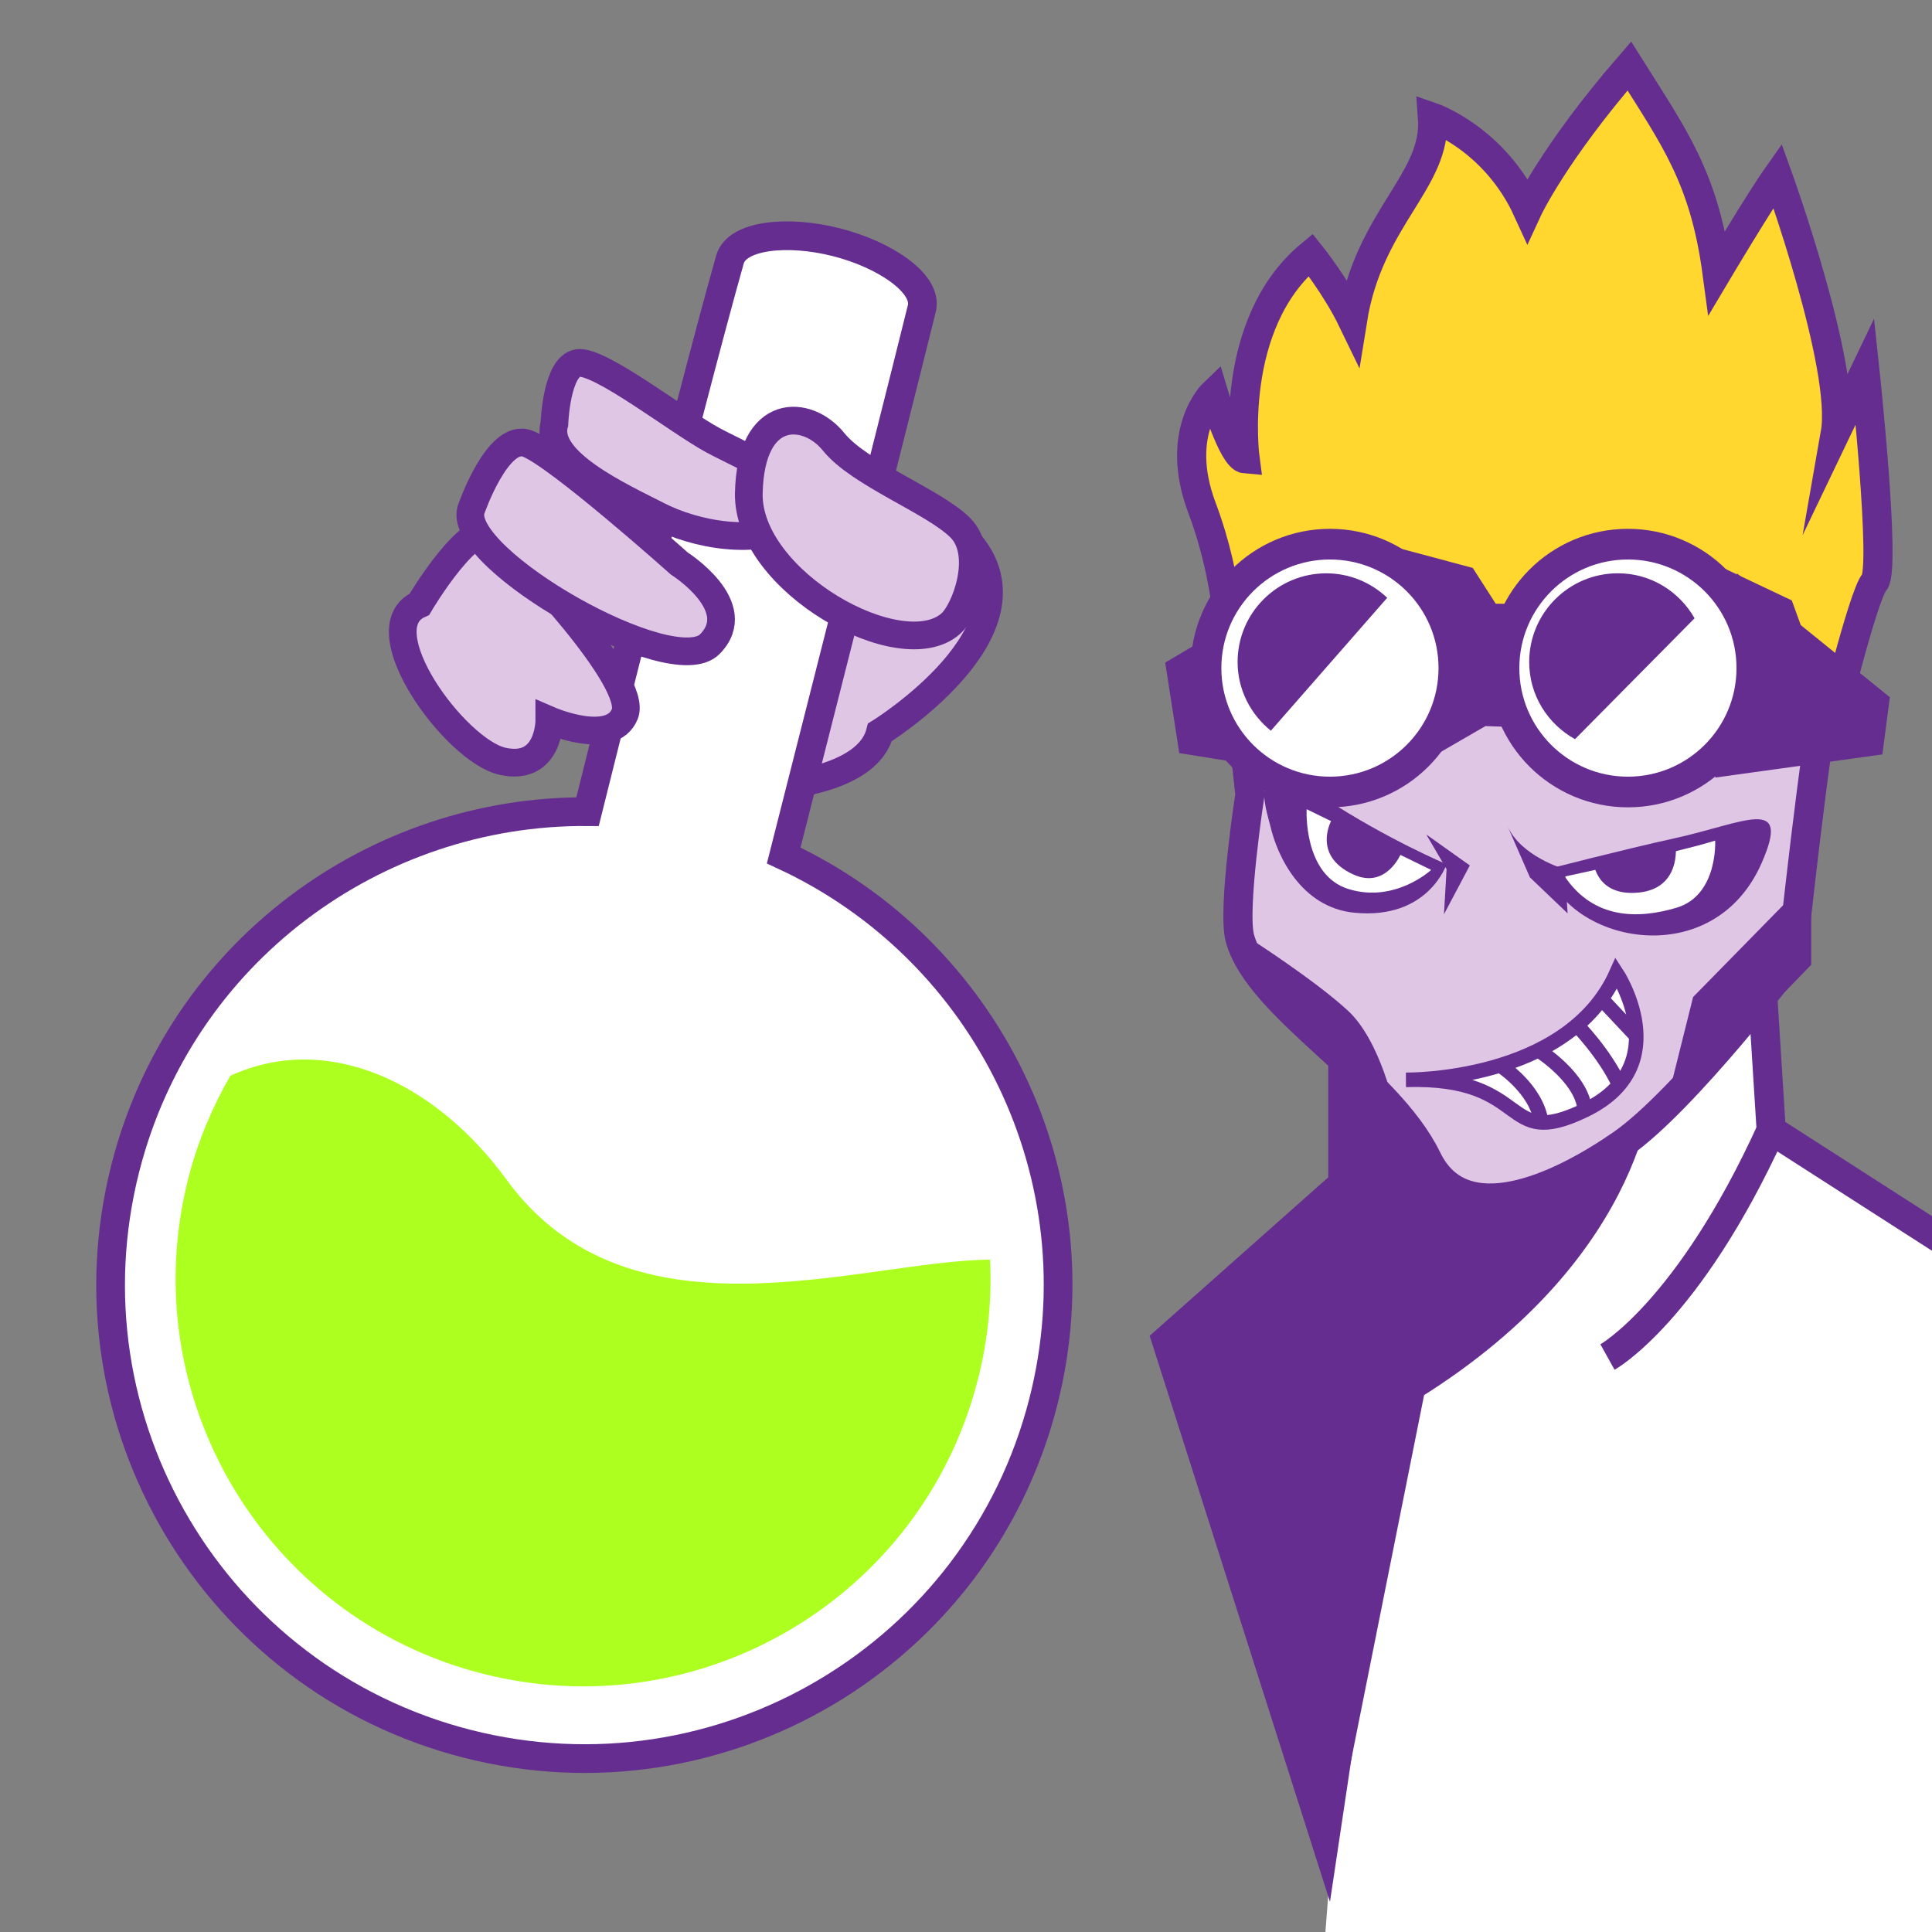 <?xml version="1.0" encoding="utf-8"?>
<!-- Generator: Adobe Illustrator 15.0.2, SVG Export Plug-In . SVG Version: 6.00 Build 0)  -->
<!DOCTYPE svg PUBLIC "-//W3C//DTD SVG 1.1//EN" "http://www.w3.org/Graphics/SVG/1.1/DTD/svg11.dtd">
<svg version="1.1" id="レイヤー_1" xmlns="http://www.w3.org/2000/svg" xmlns:xlink="http://www.w3.org/1999/xlink" x="0px"
	 y="0px" width="64px" height="64px" viewBox="0 0 64 64" enable-background="new 0 0 64 64" xml:space="preserve">
<rect x="0" y="0" width="64" height="64" fill="#808080" stroke="none"/>
<g>
	<polygon fill="#FFFFFF" points="57.834,32.417 58.834,37.167 67,43 65.75,66 43.75,66 45.417,44.584 	"/>
	<path fill="#662D91" d="M44,34.945l9.678,3.398c0,0-2.377,5.406-7.061,7.573L44.057,63l-5.973-18.75L44,39V34.945z"/>
	<path fill="none" stroke="#662D91" stroke-width="0.966" stroke-miterlimit="10" d="M54.327,35.521c0,0,0,5.676-7.585,10.396
		l-2.932,14.667"/>
	<g>
		<path fill="#E0C6E5" stroke="#662D91" stroke-width="0.966" stroke-miterlimit="10" d="M40.693,19.798l0.712,6.523
			c0,0-0.592,3.835-0.33,4.768c0.65,2.31,4.87,4.554,6.2,7.3c1.178,2.43,4.348,0.966,6.439-0.483
			c2.093-1.448,5.642-6.129,5.642-6.129s0.797-7.474,1.2-9.083c0.402-1.61-8.693-7.324-8.693-7.324S46.408,16.257,40.693,19.798z"/>
		<path fill="#FFD72E" stroke="#662D91" stroke-width="0.966" stroke-miterlimit="10" d="M40.729,21.482
			c0,0,0.03-2.153-0.915-4.668c-0.945-2.516,0.384-3.785,0.384-3.785s0.631,2.135,1.046,2.17c0,0-0.605-4.459,2.172-6.76
			c0,0,0.845,1.053,1.386,2.172c0.545-3.413,2.808-4.605,2.651-6.725c0,0,2.067,0.716,3.145,3.07c0,0,0.857-1.859,3.375-4.769
			c1.479,2.354,2.484,3.693,2.906,6.841c0,0,1.405-2.361,2.005-3.209c0,0,2.295,6.351,1.912,8.534l0.984-2.053
			c0,0,0.701,6.546,0.314,6.982c-0.387,0.436-1.524,5.142-1.524,5.142L40.729,21.482z"/>
		<path fill="#662D91" d="M47.92,28.629c0,0-1.962-0.823-4.061-2.2c-2.708-1.777-1.89,0.442-1.778,0.931
			c0.223,0.978,1.016,2.708,2.793,2.876C47.315,30.47,47.92,28.629,47.92,28.629z"/>
		<path fill="#662D91" d="M51.216,28.804c0,0,2.618-0.677,4.235-1.03c2.357-0.515,3.905-1.453,2.902,0.823
			C56.761,32.208,52.045,31.274,51.216,28.804z"/>
		<path fill="#FFFFFF" d="M47.409,28.817l-4.125-2.011c0,0-0.12,2.183,1.391,2.646C46.215,29.925,47.409,28.817,47.409,28.817z"/>
		<path fill="#FFFFFF" d="M51.835,29.036c0,0,3.765-0.804,4.982-1.19c0,0,0.1,1.814-1.284,2.225
			C54.265,30.448,52.796,30.458,51.835,29.036z"/>
		<path fill="#662D91" d="M44.122,27.142l2.283,1.145c0,0-0.487,1.168-1.563,0.686C43.421,28.334,44.122,27.142,44.122,27.142z"/>
		<path fill="#662D91" d="M52.787,28.559l2.721-0.555c0,0,0.192,1.421-1.222,1.563C52.871,29.708,52.787,28.559,52.787,28.559z"/>
		<path fill="#FFFFFF" stroke="#662D91" stroke-width="0.483" stroke-miterlimit="10" d="M46.579,35.771c0,0,5.354,0.084,6.97-3.54
			c0,0,2.024,3.062-1.048,4.546C49.691,38.136,50.788,35.644,46.579,35.771z"/>
		<polygon fill="#662D91" points="55.875,18.24 59.356,19.89 60.31,22.521 59.673,24.677 54.939,26.105 		"/>
		<path fill="none" stroke="#662D91" stroke-width="0.483" stroke-miterlimit="10" d="M49.691,35.29c0,0,1.213,0.772,1.367,1.889"
			/>
		<path fill="none" stroke="#662D91" stroke-width="0.483" stroke-miterlimit="10" d="M50.959,34.79c0,0,1.453,0.901,1.542,1.988"
			/>
		<path fill="none" stroke="#662D91" stroke-width="0.483" stroke-miterlimit="10" d="M52.239,33.962c0,0,0.921,0.938,1.394,1.968"
			/>
		
			<line fill="none" stroke="#662D91" stroke-width="0.483" stroke-miterlimit="10" x1="53.051" y1="33.09" x2="54.215" y2="34.328"/>
		<path fill="#662D91" d="M41.405,31.09c0,0,2.137,1.368,3.239,2.382c1.103,1.013,1.57,3.307,1.57,3.307S41.45,32.524,41.405,31.09z
			"/>
		<polygon fill="#662D91" points="60,29.036 56.086,33.028 55.089,37.021 60,31.958 		"/>
		<polygon fill="#662D91" points="47.247,27.643 47.92,28.792 47.833,30.287 48.69,28.669 		"/>
		<path fill="#662D91" d="M49.93,27.346l0.75,1.718l1.249,1.193l-0.094-1.465C51.835,28.792,50.369,28.377,49.93,27.346z"/>
		<g>
			<polygon fill="#662D91" points="39.79,21.245 38.599,21.949 39.065,24.948 41.077,25.27 			"/>
			<polygon fill="#662D91" points="45.385,17.904 48.787,18.813 49.549,20 50.979,20 51.301,24.125 49.207,24.053 46.068,25.869 			
				"/>
			<polygon fill="#662D91" points="57.539,18.995 62.604,23.097 62.356,24.991 56.819,25.758 			"/>
		</g>
		<circle fill="#FFFFFF" stroke="#662D91" stroke-width="1.016" stroke-miterlimit="10" cx="44.056" cy="22.131" r="4.105"/>
		<circle fill="#FFFFFF" stroke="#662D91" stroke-width="1.016" stroke-miterlimit="10" cx="53.927" cy="22.131" r="4.105"/>
		<path fill="#662D91" d="M42.099,24.206l3.854-4.403c-0.527-0.5-1.234-0.811-2.018-0.811c-1.623,0-2.938,1.315-2.938,2.938
			C40.997,22.853,41.432,23.667,42.099,24.206z"/>
		<path fill="#662D91" d="M52.174,24.486l3.961-4.005c-0.505-0.886-1.447-1.49-2.54-1.49c-1.624,0-2.938,1.315-2.938,2.938
			C50.656,23.034,51.272,23.984,52.174,24.486z"/>
	</g>
	<polyline fill="none" stroke="#662D91" stroke-width="0.966" stroke-miterlimit="10" points="58.39,32.938 58.673,37.439 
		68.501,43.75 	"/>
	<path fill="none" stroke="#662D91" stroke-width="0.966" stroke-miterlimit="10" d="M53.25,44.954c0,0,2.679-1.492,5.423-7.515"/>
</g>
<g>
	<path fill="#E0C6E5" stroke="#662D91" stroke-width="0.918" stroke-miterlimit="10" d="M25.749,26.037
		c0,0,2.992-0.178,3.399-1.777c0,0,5.442-3.369,2.972-6.273C29.651,15.082,22.767,22.814,25.749,26.037z"/>
	<path fill="#FFFFFF" stroke="#662D91" stroke-width="0.951" stroke-miterlimit="10" d="M25.961,28.339
		c0,0,3.39-13.334,4.576-18.121c0.202-0.814-1.202-1.779-2.825-2.193c-1.624-0.415-3.303-0.236-3.531,0.57
		c-1.375,4.862-4.718,18.292-4.718,18.292c-7.044-0.051-13.487,4.662-15.308,11.795c-2.144,8.396,2.926,16.939,11.322,19.083
		c8.397,2.143,16.94-2.927,19.083-11.323C36.46,39.001,32.688,31.454,25.961,28.339z"/>
	<g>
		<path fill="#E0C6E5" stroke="#662D91" stroke-width="0.918" stroke-miterlimit="10" d="M18.365,14.041
			c0,0,0.064-1.917,0.786-2.016c0.721-0.099,3.324,1.941,4.469,2.56c1.146,0.617,4.271,1.898,2.861,2.717
			c-1.409,0.82-3.467,0.398-4.679-0.221C20.59,16.46,18.005,15.289,18.365,14.041z"/>
		<path fill="#E0C6E5" stroke="#662D91" stroke-width="0.918" stroke-miterlimit="10" d="M13.893,20.018
			c0,0,1.789-3.037,2.56-2.297c0.771,0.74,4.687,4.828,4.245,5.93c-0.442,1.101-2.5,0.207-2.5,0.207s0.006,1.709-1.555,1.359
			S12.112,20.811,13.893,20.018z"/>
		<path fill="#E0C6E5" stroke="#662D91" stroke-width="0.918" stroke-miterlimit="10" d="M31.502,20.653
			c0.48-0.431,1.188-2.312,0.297-3.183c-0.889-0.873-3.329-1.771-4.187-2.837c-0.857-1.065-2.745-1.21-2.807,1.707
			C24.745,19.255,29.864,22.122,31.502,20.653z"/>
		<path fill="#E0C6E5" stroke="#662D91" stroke-width="0.918" stroke-miterlimit="10" d="M15.597,16.906
			c0,0,0.878-2.576,1.871-2.213c0.993,0.364,5.038,3.977,5.038,3.977s2.249,1.42,1.004,2.671
			C22.265,22.59,15.178,18.546,15.597,16.906z"/>
	</g>
	<path fill="#ADFF1F" d="M16.788,39.088c-2.371-3.254-5.955-4.921-9.159-3.451c-0.597,1.041-1.077,2.17-1.389,3.39
		c-1.843,7.222,2.517,14.57,9.739,16.414c7.222,1.843,14.571-2.518,16.414-9.739c0.341-1.332,0.466-2.669,0.404-3.975
		C28.525,41.763,20.87,44.689,16.788,39.088z"/>
</g>
</svg>
